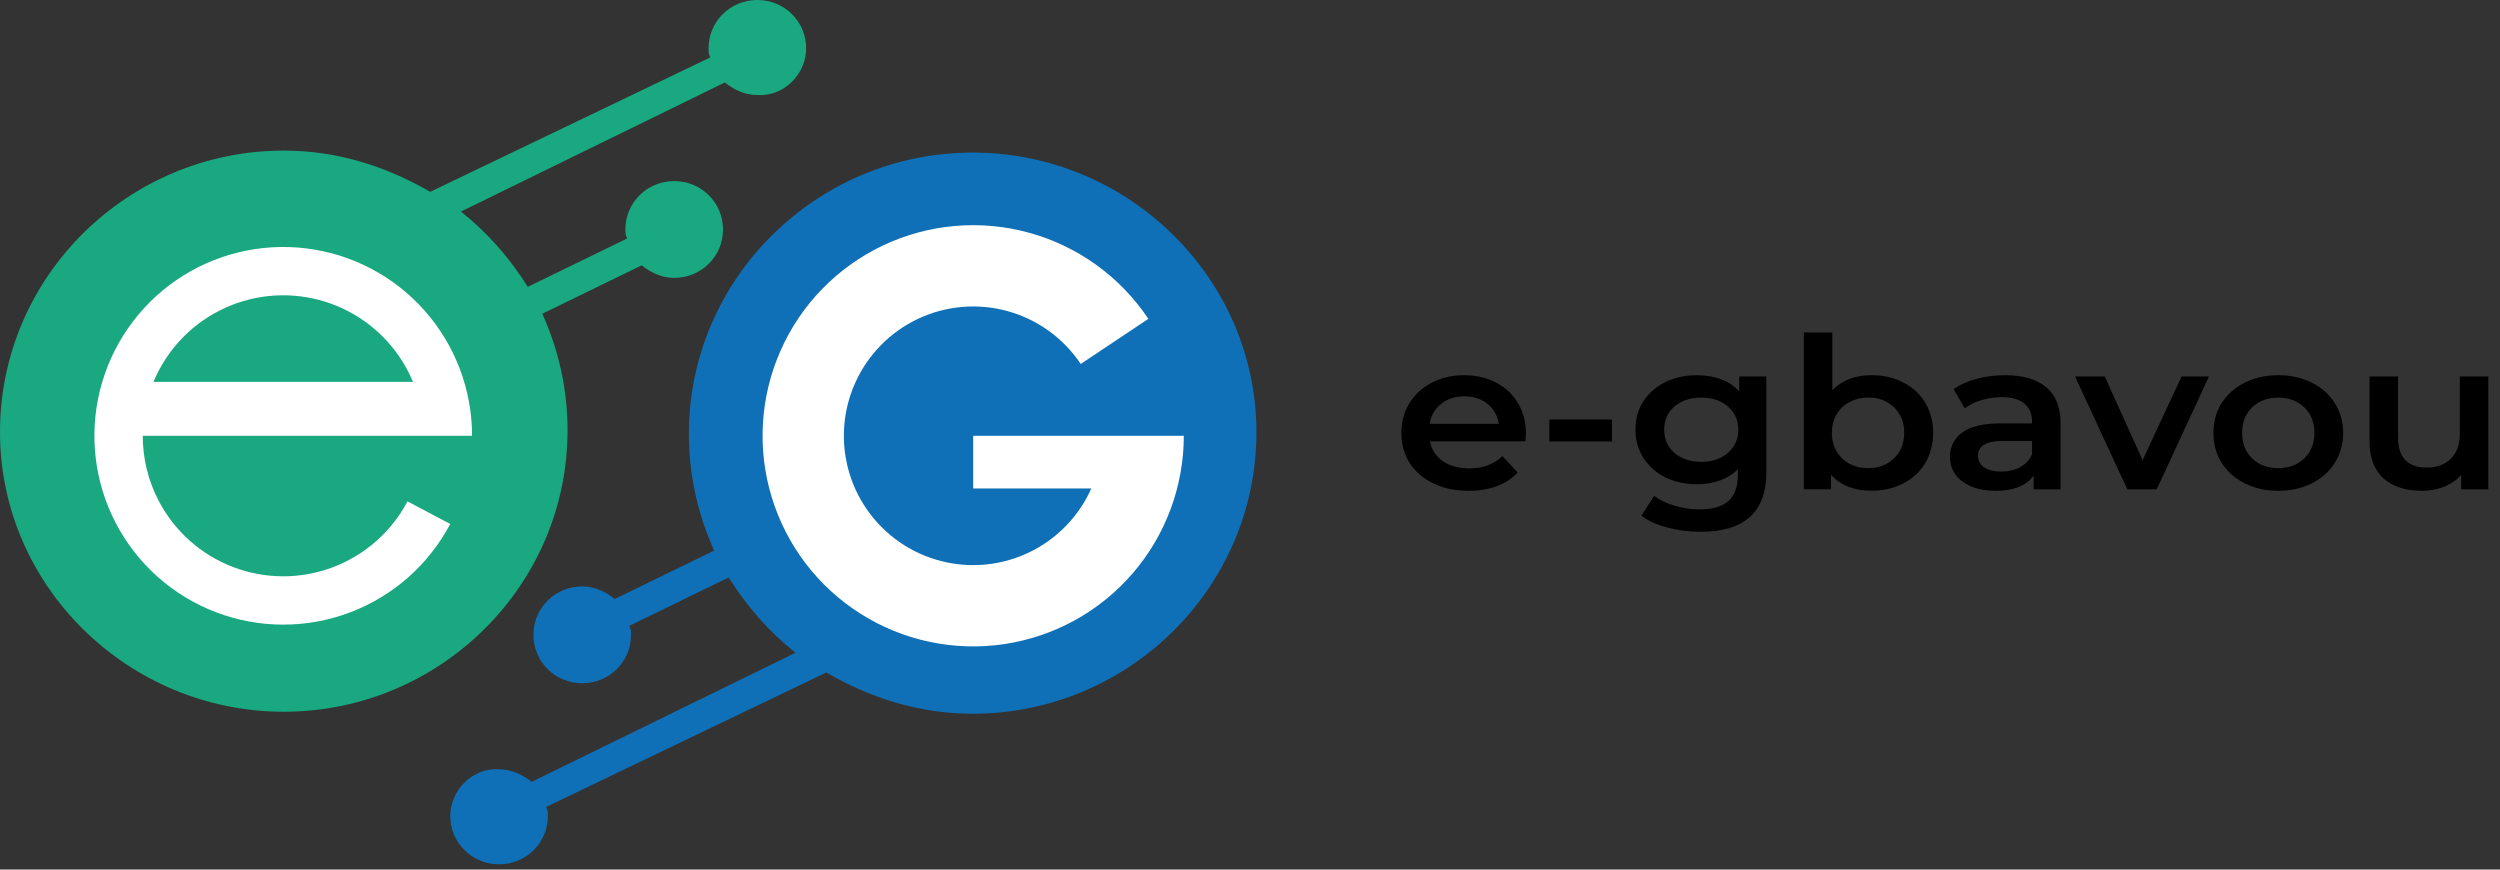 <svg width="138" height="48" viewBox="0 0 138 48" fill="none" xmlns="http://www.w3.org/2000/svg">
<rect x="0" y="0" width="138" height="48" fill="#333333" stroke="none"/>
<g clip-path="url(#clip0_215_248)">
<path d="M53.691 8.422C45.11 8.422 38.026 15.349 38.026 23.959C38.026 26.235 38.525 28.412 39.423 30.392L33.935 33.063C33.436 32.668 32.837 32.371 32.139 32.371C30.642 32.371 29.445 33.558 29.445 35.043C29.445 36.527 30.642 37.715 32.139 37.715C33.636 37.715 34.833 36.527 34.833 35.043C34.833 34.845 34.833 34.746 34.733 34.548L40.221 31.876C41.219 33.459 42.416 34.845 43.913 36.032L29.345 43.158C28.846 42.762 28.248 42.465 27.549 42.465C26.053 42.366 24.855 43.653 24.855 45.038C24.855 46.522 26.053 47.71 27.549 47.71C29.046 47.71 30.243 46.522 30.243 45.038C30.243 44.84 30.243 44.741 30.143 44.543L45.609 37.121C48.003 38.507 50.697 39.397 53.691 39.397C62.271 39.397 69.355 32.47 69.355 23.86C69.355 15.349 62.271 8.422 53.691 8.422Z" fill="#0F70B7"/>
<path d="M15.665 39.288C24.245 39.288 31.329 32.361 31.329 23.751C31.329 21.475 30.831 19.298 29.933 17.318L35.42 14.646C35.919 15.042 36.518 15.339 37.216 15.339C38.713 15.339 39.91 14.152 39.91 12.667C39.91 11.183 38.713 9.995 37.216 9.995C35.719 9.995 34.522 11.183 34.522 12.667C34.522 12.865 34.522 12.964 34.622 13.162L29.134 15.834C28.137 14.251 26.939 12.865 25.443 11.678L40.01 4.552C40.509 4.948 41.107 5.245 41.806 5.245C43.303 5.344 44.5 4.057 44.5 2.672C44.5 1.188 43.303 1.309e-07 41.806 0C40.309 -1.308e-07 39.112 1.188 39.112 2.672C39.112 2.87 39.112 2.969 39.212 3.167L23.747 10.589C21.352 9.204 18.658 8.313 15.665 8.313C7.084 8.313 7.527e-07 15.24 0 23.85C-7.44e-07 32.361 7.084 39.288 15.665 39.288Z" fill="#1AA880"/>
<path fill-rule="evenodd" clip-rule="evenodd" d="M62.523 31.65C64.344 29.539 65.346 26.844 65.346 24.056H60.858C60.858 24.056 60.858 24.056 60.858 24.056H53.72V26.962H60.24C59.958 27.594 59.584 28.187 59.125 28.719C58.007 30.015 56.46 30.866 54.767 31.117C53.073 31.368 51.346 31.002 49.9 30.086C48.454 29.17 47.385 27.765 46.888 26.127C46.392 24.489 46.5 22.727 47.194 21.162C47.888 19.597 49.121 18.334 50.669 17.602C52.217 16.87 53.976 16.719 55.626 17.176C57.275 17.633 58.706 18.668 59.656 20.092L63.389 17.6C61.84 15.281 59.51 13.596 56.824 12.852C54.137 12.107 51.272 12.353 48.751 13.545C46.231 14.736 44.222 16.794 43.092 19.342C41.962 21.891 41.785 24.761 42.594 27.429C43.403 30.097 45.144 32.386 47.499 33.877C49.854 35.369 52.667 35.965 55.425 35.556C58.183 35.147 60.702 33.761 62.523 31.65Z" fill="white"/>
<path fill-rule="evenodd" clip-rule="evenodd" d="M23.439 17.147C25.126 19.053 26.058 21.51 26.058 24.056H23.39V24.056H7.879C7.879 25.299 8.177 26.532 8.761 27.65C9.639 29.328 11.101 30.628 12.871 31.303C14.64 31.978 16.596 31.982 18.369 31.314C20.141 30.646 21.608 29.352 22.493 27.677L24.852 28.923C23.663 31.174 21.692 32.913 19.309 33.81C16.927 34.708 14.299 34.703 11.92 33.795C9.541 32.888 7.577 31.142 6.397 28.886C5.218 26.63 4.905 24.02 5.517 21.549C6.129 19.078 7.625 16.917 9.721 15.472C11.818 14.028 14.37 13.401 16.897 13.71C19.424 14.018 21.751 15.241 23.439 17.147ZM8.473 21.078C9.043 19.707 9.999 18.521 11.235 17.669C12.794 16.595 14.694 16.128 16.574 16.358C18.454 16.587 20.186 17.497 21.441 18.915C22.014 19.562 22.469 20.294 22.795 21.078H8.473Z" fill="white"/>
<path d="M84.229 23.93C84.229 24.032 84.221 24.175 84.204 24.362H78.929C79.021 24.821 79.261 25.186 79.647 25.459C80.041 25.723 80.528 25.855 81.107 25.855C81.846 25.855 82.454 25.63 82.932 25.179L83.776 26.077C83.474 26.411 83.092 26.664 82.63 26.835C82.169 27.006 81.648 27.092 81.069 27.092C80.331 27.092 79.68 26.956 79.118 26.683C78.556 26.411 78.119 26.034 77.809 25.552C77.507 25.062 77.356 24.51 77.356 23.895C77.356 23.289 77.502 22.744 77.796 22.262C78.098 21.772 78.514 21.391 79.042 21.119C79.571 20.847 80.167 20.711 80.83 20.711C81.485 20.711 82.068 20.847 82.58 21.119C83.1 21.384 83.503 21.761 83.788 22.251C84.082 22.733 84.229 23.293 84.229 23.93ZM80.83 21.877C80.326 21.877 79.898 22.017 79.546 22.297C79.202 22.57 78.992 22.935 78.916 23.394H82.731C82.664 22.943 82.458 22.577 82.114 22.297C81.77 22.017 81.342 21.877 80.83 21.877Z" fill="black"/>
<path d="M85.523 23.156H88.985V24.369H85.523V23.156Z" fill="black"/>
<path d="M97.503 20.781V26.065C97.503 28.258 96.295 29.355 93.878 29.355C93.231 29.355 92.619 29.277 92.04 29.121C91.461 28.974 90.982 28.756 90.605 28.468L91.31 27.372C91.603 27.597 91.973 27.776 92.417 27.908C92.871 28.048 93.328 28.118 93.79 28.118C94.528 28.118 95.07 27.963 95.414 27.651C95.758 27.34 95.93 26.866 95.93 26.228V25.902C95.661 26.174 95.334 26.38 94.948 26.52C94.562 26.66 94.138 26.73 93.676 26.73C93.038 26.73 92.459 26.606 91.939 26.357C91.427 26.1 91.02 25.742 90.718 25.284C90.424 24.825 90.277 24.3 90.277 23.709C90.277 23.118 90.424 22.597 90.718 22.146C91.02 21.687 91.427 21.333 91.939 21.084C92.459 20.835 93.038 20.711 93.676 20.711C94.163 20.711 94.604 20.785 94.998 20.933C95.401 21.08 95.737 21.306 96.005 21.609V20.781H97.503ZM93.915 25.494C94.511 25.494 94.998 25.33 95.376 25.004C95.762 24.669 95.955 24.238 95.955 23.709C95.955 23.188 95.762 22.764 95.376 22.437C94.998 22.111 94.511 21.947 93.915 21.947C93.311 21.947 92.816 22.111 92.43 22.437C92.052 22.764 91.864 23.188 91.864 23.709C91.864 24.238 92.052 24.669 92.43 25.004C92.816 25.33 93.311 25.494 93.915 25.494Z" fill="black"/>
<path d="M103.299 20.708C103.953 20.708 104.537 20.84 105.048 21.105C105.569 21.369 105.976 21.742 106.27 22.224C106.563 22.706 106.71 23.262 106.71 23.892C106.71 24.522 106.563 25.082 106.27 25.572C105.976 26.054 105.569 26.428 105.048 26.692C104.537 26.956 103.953 27.089 103.299 27.089C102.837 27.089 102.413 27.015 102.027 26.867C101.649 26.719 101.331 26.498 101.07 26.202V27.007H99.572V18.352H101.146V21.536C101.414 21.264 101.729 21.058 102.09 20.918C102.459 20.778 102.862 20.708 103.299 20.708ZM103.122 25.84C103.701 25.84 104.176 25.662 104.545 25.304C104.923 24.946 105.111 24.476 105.111 23.892C105.111 23.309 104.923 22.839 104.545 22.481C104.176 22.123 103.701 21.944 103.122 21.944C102.745 21.944 102.405 22.026 102.103 22.189C101.801 22.345 101.561 22.57 101.385 22.866C101.209 23.161 101.121 23.504 101.121 23.892C101.121 24.281 101.209 24.623 101.385 24.919C101.561 25.214 101.801 25.444 102.103 25.607C102.405 25.763 102.745 25.84 103.122 25.84Z" fill="black"/>
<path d="M110.684 20.711C111.674 20.711 112.429 20.933 112.95 21.376C113.478 21.811 113.743 22.472 113.743 23.359V27.01H112.257V26.252C112.064 26.524 111.787 26.734 111.426 26.882C111.074 27.022 110.646 27.092 110.142 27.092C109.639 27.092 109.198 27.014 108.821 26.858C108.443 26.695 108.149 26.473 107.939 26.193C107.738 25.906 107.637 25.583 107.637 25.225C107.637 24.665 107.86 24.218 108.304 23.884C108.758 23.542 109.467 23.37 110.432 23.37H112.169V23.277C112.169 22.842 112.027 22.507 111.741 22.274C111.464 22.041 111.049 21.924 110.495 21.924C110.117 21.924 109.744 21.979 109.374 22.087C109.014 22.196 108.707 22.348 108.455 22.542L107.839 21.481C108.191 21.232 108.615 21.041 109.11 20.909C109.605 20.777 110.13 20.711 110.684 20.711ZM110.47 26.03C110.864 26.03 111.212 25.948 111.515 25.785C111.825 25.614 112.043 25.373 112.169 25.062V24.339H110.545C109.639 24.339 109.186 24.615 109.186 25.167C109.186 25.431 109.299 25.641 109.525 25.797C109.752 25.952 110.067 26.03 110.47 26.03Z" fill="black"/>
<path d="M121.935 20.781L119.052 27.01H117.428L114.545 20.781H116.182L118.271 25.401L120.424 20.781H121.935Z" fill="black"/>
<path d="M125.755 27.092C125.076 27.092 124.463 26.956 123.917 26.683C123.372 26.411 122.944 26.034 122.633 25.552C122.331 25.062 122.18 24.51 122.18 23.895C122.18 23.281 122.331 22.733 122.633 22.251C122.944 21.768 123.372 21.391 123.917 21.119C124.463 20.847 125.076 20.711 125.755 20.711C126.444 20.711 127.06 20.847 127.606 21.119C128.151 21.391 128.575 21.768 128.877 22.251C129.188 22.733 129.343 23.281 129.343 23.895C129.343 24.51 129.188 25.062 128.877 25.552C128.575 26.034 128.151 26.411 127.606 26.683C127.06 26.956 126.444 27.092 125.755 27.092ZM125.755 25.843C126.334 25.843 126.813 25.665 127.19 25.307C127.568 24.949 127.757 24.479 127.757 23.895C127.757 23.312 127.568 22.842 127.19 22.484C126.813 22.126 126.334 21.947 125.755 21.947C125.176 21.947 124.698 22.126 124.32 22.484C123.951 22.842 123.766 23.312 123.766 23.895C123.766 24.479 123.951 24.949 124.32 25.307C124.698 25.665 125.176 25.843 125.755 25.843Z" fill="black"/>
<path d="M137.355 20.781V27.01H135.857V26.217C135.606 26.497 135.291 26.715 134.913 26.87C134.536 27.018 134.128 27.092 133.692 27.092C132.794 27.092 132.085 26.863 131.565 26.404C131.053 25.937 130.797 25.249 130.797 24.339V20.781H132.37V24.141C132.37 24.701 132.505 25.121 132.773 25.401C133.05 25.673 133.44 25.809 133.944 25.809C134.506 25.809 134.951 25.649 135.278 25.331C135.614 25.004 135.782 24.537 135.782 23.931V20.781H137.355Z" fill="black"/>
</g>
<defs>
<clipPath id="clip0_215_248">
<rect width="138" height="48" fill="white"/>
</clipPath>
</defs>
</svg>
